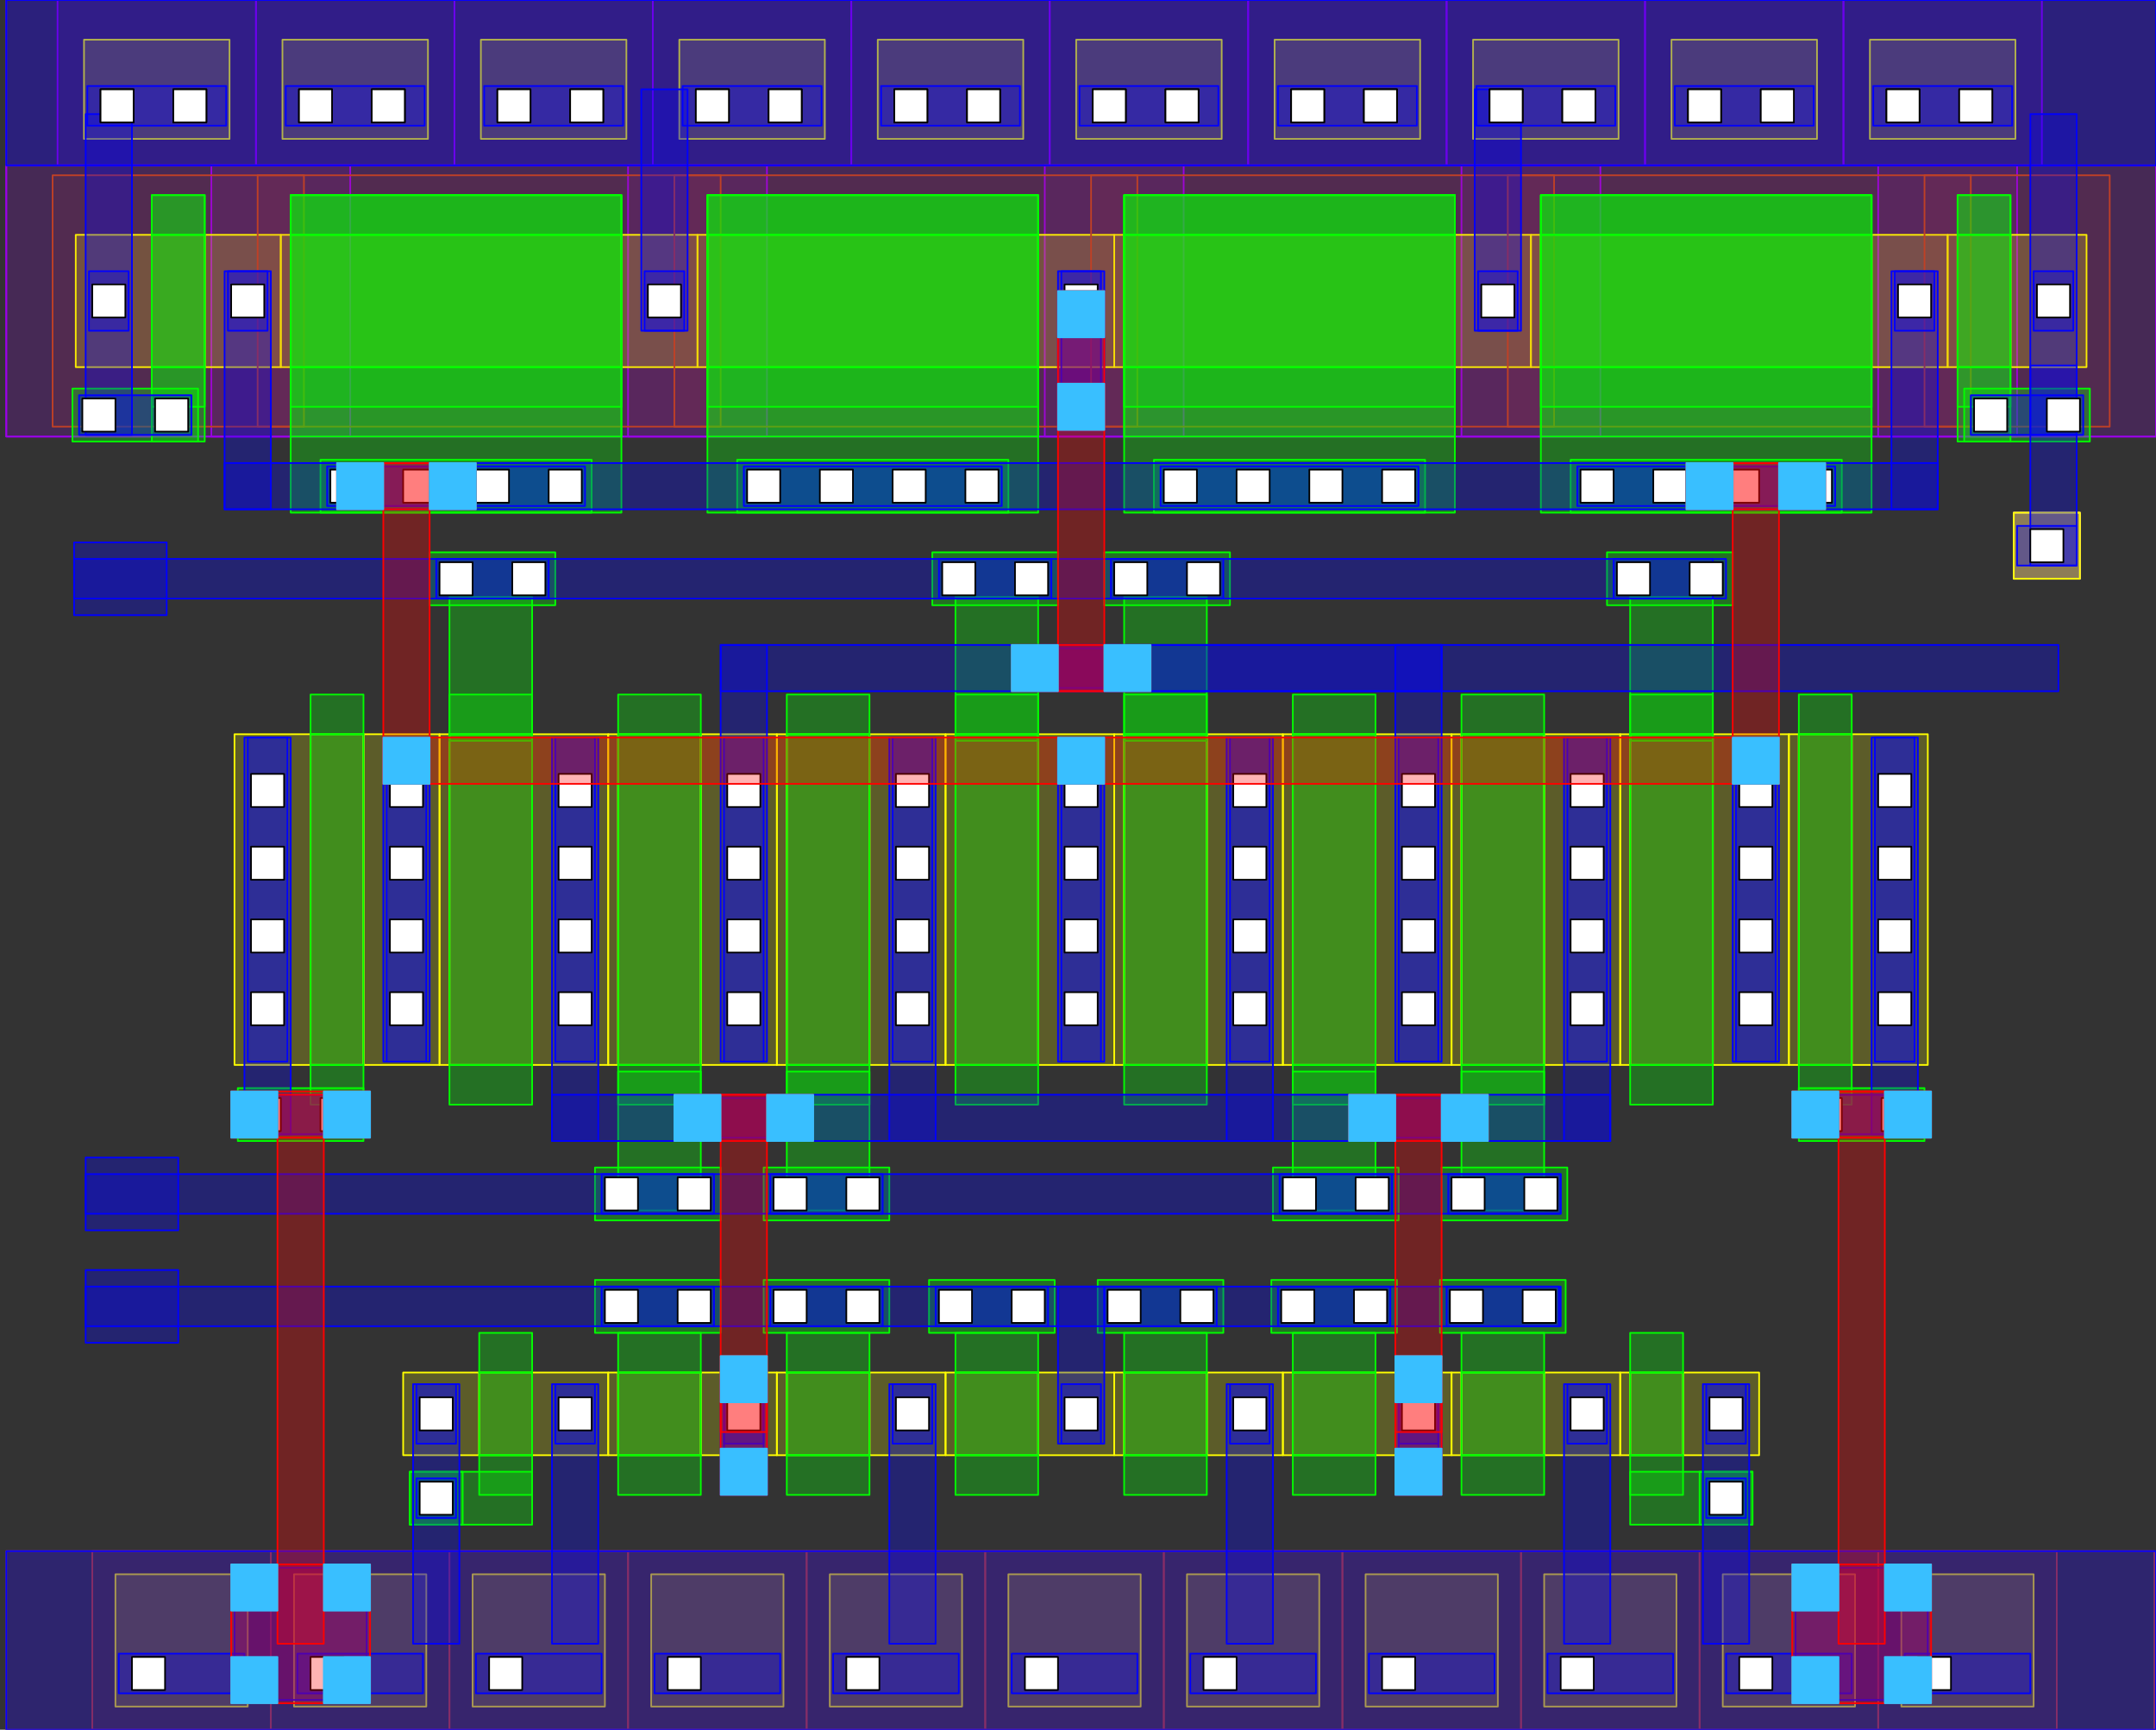<?xml version="1.0" encoding="UTF-8" standalone="no"?>
<!DOCTYPE svg PUBLIC "-//W3C//DTD SVG 1.1//EN" "http://www.w3.org/Graphics/SVG/1.1/DTD/svg11.dtd">
<svg
	xmlns="http://www.w3.org/2000/svg"
	xmlns:xlink="http://www.w3.org/1999/xlink"
	version="1.0"
	width="2607.6px"
	height="2092px"
	viewBox="0 0 2607.6 2092"
	id="svg2">
<rect x="0" y="0" width="2607.6" height="2092" fill="#333333" stroke="none"/>
<title>MakeSVGtempLib - jaime_h18-buffer_stage - layout</title><desc></desc>
<style>
.NWdrawing 		{fill:#9900e6; fill-opacity:0.1; stroke:#9900e6; stroke-width:2; stroke-linecap:round; stroke-linejoin:round; stroke-miterlimit:4; stroke-dasharray:none; stroke-dashoffset:0; stroke-opacity:1}
.RXdrawing 		{fill:#ffff00; fill-opacity:0.2; stroke:#ffff00; stroke-width:2; stroke-linecap:round; stroke-linejoin:round; stroke-miterlimit:4; stroke-dasharray:none; stroke-dashoffset:0; stroke-opacity:1}
.BPdrawing 		{fill:#bf4026; fill-opacity:0.1; stroke:#bf4026; stroke-width:2; stroke-linecap:round; stroke-linejoin:round; stroke-miterlimit:4; stroke-dasharray:none; stroke-dashoffset:0; stroke-opacity:1}
.PCdrawing 		{fill:#01fe00; fill-opacity:0.3; stroke:#01fe00; stroke-width:2; stroke-linecap:round; stroke-linejoin:round; stroke-miterlimit:4; stroke-dasharray:none; stroke-dashoffset:0; stroke-opacity:1}
.CAdrawing 		{fill:#ffffff; fill-opacity:1.0; stroke:#000000; stroke-width:2; stroke-linecap:round; stroke-linejoin:round; stroke-miterlimit:4; stroke-dasharray:none; stroke-dashoffset:0; stroke-opacity:1}
.M1drawing 		{fill:#0000ff; fill-opacity:0.3; stroke:#0000ff; stroke-width:2; stroke-linecap:round; stroke-linejoin:round; stroke-miterlimit:4; stroke-dasharray:none; stroke-dashoffset:0; stroke-opacity:1}
.V1drawing 		{fill:#39bfff; fill-opacity:1.0; stroke:#38bfff; stroke-width:2; stroke-linecap:round; stroke-linejoin:round; stroke-miterlimit:4; stroke-dasharray:none; stroke-dashoffset:0; stroke-opacity:1}
.M2drawing 		{fill:#ff0000; fill-opacity:0.3; stroke:#ff0000; stroke-width:2; stroke-linecap:round; stroke-linejoin:round; stroke-miterlimit:4; stroke-dasharray:none; stroke-dashoffset:0; stroke-opacity:1}
.V2drawing		{fill:#ff8000; fill-opacity:1.0; stroke:#ff8000; stroke-width:2; stroke-linecap:round; stroke-linejoin:round; stroke-miterlimit:4; stroke-dasharray:none; stroke-dashoffset:0; stroke-opacity:1}
.M3drawing		{fill:#01cc66; fill-opacity:0.3; stroke:#01cc66; stroke-width:2; stroke-linecap:round; stroke-linejoin:round; stroke-miterlimit:4; stroke-dasharray:none; stroke-dashoffset:0; stroke-opacity:1}
.DIODEdrawing 	{fill:#ffbff2; fill-opacity:0.3; stroke:#ffbff2; stroke-width:2; stroke-linecap:round; stroke-linejoin:round; stroke-miterlimit:4; stroke-dasharray:none; stroke-dashoffset:0; stroke-opacity:1}
</style>
<defs>
</defs>
<polygon class="DIODEdrawing" points="2435.6,700 2515.6,700 2515.6,620 2435.6,620 2435.6,700"/>
<polygon class="NWdrawing" points="7.6,528 2607.6,528 2607.6,0 7.6,0 7.6,528"/>
<polygon class="NWdrawing" points="2271.6,528 2607.6,528 2607.6,200 2271.6,200 2271.6,528"/>
<polygon class="NWdrawing" points="7.6,528 423.6,528 423.6,200 7.6,200 7.6,528"/>
<polygon class="NWdrawing" points="1263.6,528 1935.6,528 1935.6,200 1263.6,200 1263.6,528"/>
<polygon class="NWdrawing" points="255.6,528 927.6,528 927.6,200 255.6,200 255.6,528"/>
<polygon class="NWdrawing" points="759.6,528 1431.6,528 1431.6,200 759.6,200 759.6,528"/>
<polygon class="NWdrawing" points="1767.6,528 2439.6,528 2439.6,200 1767.6,200 1767.6,528"/>
<polygon class="NWdrawing" points="2229.6,200 2469.6,200 2469.6,0 2229.6,0 2229.6,200"/>
<polygon class="NWdrawing" points="1989.6,200 2229.6,200 2229.6,0 1989.6,0 1989.6,200"/>
<polygon class="NWdrawing" points="1749.6,200 1989.6,200 1989.6,0 1749.6,0 1749.6,200"/>
<polygon class="NWdrawing" points="1509.6,200 1749.6,200 1749.6,0 1509.6,0 1509.6,200"/>
<polygon class="NWdrawing" points="1269.6,200 1509.6,200 1509.6,0 1269.6,0 1269.6,200"/>
<polygon class="NWdrawing" points="1029.6,200 1269.6,200 1269.6,0 1029.6,0 1029.6,200"/>
<polygon class="NWdrawing" points="789.6,200 1029.6,200 1029.6,0 789.6,0 789.6,200"/>
<polygon class="NWdrawing" points="549.6,200 789.6,200 789.6,0 549.6,0 549.6,200"/>
<polygon class="NWdrawing" points="309.6,200 549.6,200 549.6,0 309.6,0 309.6,200"/>
<polygon class="NWdrawing" points="69.6,200 309.6,200 309.6,0 69.6,0 69.6,200"/>
<polygon class="RXdrawing" points="2367.6,444 2431.6,444 2431.6,284 2367.6,284 2367.6,444"/>
<polygon class="RXdrawing" points="2431.6,444 2523.6,444 2523.6,284 2431.6,284 2431.6,444"/>
<polygon class="RXdrawing" points="2355.6,444 2367.6,444 2367.6,284 2355.6,284 2355.6,444"/>
<polygon class="RXdrawing" points="579.6,1760 643.6,1760 643.6,1660 579.6,1660 579.6,1760"/>
<polygon class="RXdrawing" points="643.6,1760 735.6,1760 735.6,1660 643.6,1660 643.6,1760"/>
<polygon class="RXdrawing" points="487.6,1760 579.6,1760 579.6,1660 487.6,1660 487.6,1760"/>
<polygon class="RXdrawing" points="183.6,444 247.6,444 247.6,284 183.6,284 183.6,444"/>
<polygon class="RXdrawing" points="91.6,444 183.6,444 183.6,284 91.6,284 91.6,444"/>
<polygon class="RXdrawing" points="247.6,444 339.6,444 339.6,284 247.6,284 247.6,444"/>
<polygon class="RXdrawing" points="1971.6,1760 2035.6,1760 2035.6,1660 1971.6,1660 1971.6,1760"/>
<polygon class="RXdrawing" points="2035.6,1760 2127.6,1760 2127.6,1660 2035.6,1660 2035.6,1760"/>
<polygon class="RXdrawing" points="1959.6,1760 1971.6,1760 1971.6,1660 1959.6,1660 1959.6,1760"/>
<polygon class="RXdrawing" points="1359.6,444 1759.6,444 1759.6,284 1359.6,284 1359.6,444"/>
<polygon class="RXdrawing" points="1759.6,444 1851.6,444 1851.6,284 1759.6,284 1759.6,444"/>
<polygon class="RXdrawing" points="1347.6,444 1359.6,444 1359.6,284 1347.6,284 1347.6,444"/>
<polygon class="RXdrawing" points="351.6,444 751.6,444 751.6,284 351.6,284 351.6,444"/>
<polygon class="RXdrawing" points="751.6,444 843.6,444 843.6,284 751.6,284 751.6,444"/>
<polygon class="RXdrawing" points="339.6,444 351.6,444 351.6,284 339.6,284 339.6,444"/>
<polygon class="RXdrawing" points="747.6,1760 847.6,1760 847.6,1660 747.6,1660 747.6,1760"/>
<polygon class="RXdrawing" points="735.6,1760 747.6,1760 747.6,1660 735.6,1660 735.6,1760"/>
<polygon class="RXdrawing" points="847.6,1760 939.6,1760 939.6,1660 847.6,1660 847.6,1760"/>
<polygon class="RXdrawing" points="1563.6,1760 1663.6,1760 1663.6,1660 1563.6,1660 1563.6,1760"/>
<polygon class="RXdrawing" points="1551.6,1760 1563.6,1760 1563.6,1660 1551.6,1660 1551.6,1760"/>
<polygon class="RXdrawing" points="1663.6,1760 1755.6,1760 1755.6,1660 1663.6,1660 1663.6,1760"/>
<polygon class="RXdrawing" points="1155.6,1760 1255.6,1760 1255.6,1660 1155.6,1660 1155.6,1760"/>
<polygon class="RXdrawing" points="1143.6,1760 1155.6,1760 1155.6,1660 1143.6,1660 1143.6,1760"/>
<polygon class="RXdrawing" points="1255.6,1760 1347.6,1760 1347.6,1660 1255.6,1660 1255.6,1760"/>
<polygon class="RXdrawing" points="2175.6,1288 2239.6,1288 2239.6,888 2175.6,888 2175.6,1288"/>
<polygon class="RXdrawing" points="2239.6,1288 2331.6,1288 2331.6,888 2239.6,888 2239.6,1288"/>
<polygon class="RXdrawing" points="2163.6,1288 2175.6,1288 2175.6,888 2163.6,888 2163.6,1288"/>
<polygon class="RXdrawing" points="2435.6,700 2515.6,700 2515.6,620 2435.6,620 2435.6,700"/>
<polygon class="RXdrawing" points="375.6,1288 439.6,1288 439.6,888 375.6,888 375.6,1288"/>
<polygon class="RXdrawing" points="283.6,1288 375.6,1288 375.6,888 283.6,888 283.6,1288"/>
<polygon class="RXdrawing" points="439.6,1288 531.6,1288 531.6,888 439.6,888 439.6,1288"/>
<polygon class="RXdrawing" points="951.6,1760 1051.6,1760 1051.6,1660 951.6,1660 951.6,1760"/>
<polygon class="RXdrawing" points="1051.6,1760 1143.6,1760 1143.6,1660 1051.6,1660 1051.6,1760"/>
<polygon class="RXdrawing" points="939.6,1760 951.6,1760 951.6,1660 939.6,1660 939.6,1760"/>
<polygon class="RXdrawing" points="1767.6,1760 1867.6,1760 1867.6,1660 1767.6,1660 1767.6,1760"/>
<polygon class="RXdrawing" points="1867.6,1760 1959.6,1760 1959.6,1660 1867.6,1660 1867.6,1760"/>
<polygon class="RXdrawing" points="1755.6,1760 1767.6,1760 1767.6,1660 1755.6,1660 1755.6,1760"/>
<polygon class="RXdrawing" points="1359.6,1760 1459.6,1760 1459.6,1660 1359.6,1660 1359.6,1760"/>
<polygon class="RXdrawing" points="1459.6,1760 1551.6,1760 1551.6,1660 1459.6,1660 1459.6,1760"/>
<polygon class="RXdrawing" points="1347.6,1760 1359.6,1760 1359.6,1660 1347.6,1660 1347.6,1760"/>
<polygon class="RXdrawing" points="855.6,444 1255.6,444 1255.6,284 855.6,284 855.6,444"/>
<polygon class="RXdrawing" points="843.6,444 855.6,444 855.6,284 843.6,284 843.6,444"/>
<polygon class="RXdrawing" points="1255.6,444 1347.6,444 1347.6,284 1255.6,284 1255.6,444"/>
<polygon class="RXdrawing" points="1863.6,444 2263.6,444 2263.6,284 1863.6,284 1863.6,444"/>
<polygon class="RXdrawing" points="1851.6,444 1863.6,444 1863.6,284 1851.6,284 1851.6,444"/>
<polygon class="RXdrawing" points="2263.6,444 2355.6,444 2355.6,284 2263.6,284 2263.6,444"/>
<polygon class="RXdrawing" points="543.6,1288 643.6,1288 643.6,888 543.6,888 543.6,1288"/>
<polygon class="RXdrawing" points="643.6,1288 735.6,1288 735.6,888 643.6,888 643.6,1288"/>
<polygon class="RXdrawing" points="531.6,1288 543.6,1288 543.6,888 531.6,888 531.6,1288"/>
<polygon class="RXdrawing" points="1767.6,1288 1867.6,1288 1867.6,888 1767.6,888 1767.6,1288"/>
<polygon class="RXdrawing" points="1867.6,1288 1959.6,1288 1959.6,888 1867.6,888 1867.6,1288"/>
<polygon class="RXdrawing" points="1755.6,1288 1767.6,1288 1767.6,888 1755.6,888 1755.6,1288"/>
<polygon class="RXdrawing" points="1359.6,1288 1459.6,1288 1459.6,888 1359.6,888 1359.6,1288"/>
<polygon class="RXdrawing" points="1459.6,1288 1551.6,1288 1551.6,888 1459.6,888 1459.6,1288"/>
<polygon class="RXdrawing" points="1347.6,1288 1359.6,1288 1359.6,888 1347.6,888 1347.6,1288"/>
<polygon class="RXdrawing" points="951.6,1288 1051.6,1288 1051.6,888 951.6,888 951.6,1288"/>
<polygon class="RXdrawing" points="1051.6,1288 1143.6,1288 1143.6,888 1051.6,888 1051.6,1288"/>
<polygon class="RXdrawing" points="939.6,1288 951.6,1288 951.6,888 939.6,888 939.6,1288"/>
<polygon class="RXdrawing" points="1971.6,1288 2071.6,1288 2071.6,888 1971.6,888 1971.6,1288"/>
<polygon class="RXdrawing" points="1959.6,1288 1971.6,1288 1971.6,888 1959.6,888 1959.6,1288"/>
<polygon class="RXdrawing" points="2071.6,1288 2163.6,1288 2163.6,888 2071.6,888 2071.6,1288"/>
<polygon class="RXdrawing" points="747.6,1288 847.6,1288 847.6,888 747.6,888 747.6,1288"/>
<polygon class="RXdrawing" points="735.6,1288 747.6,1288 747.6,888 735.6,888 735.6,1288"/>
<polygon class="RXdrawing" points="847.6,1288 939.6,1288 939.6,888 847.6,888 847.6,1288"/>
<polygon class="RXdrawing" points="1155.6,1288 1255.6,1288 1255.6,888 1155.6,888 1155.6,1288"/>
<polygon class="RXdrawing" points="1143.6,1288 1155.6,1288 1155.6,888 1143.6,888 1143.6,1288"/>
<polygon class="RXdrawing" points="1255.6,1288 1347.6,1288 1347.6,888 1255.6,888 1255.6,1288"/>
<polygon class="RXdrawing" points="1563.6,1288 1663.6,1288 1663.6,888 1563.6,888 1563.6,1288"/>
<polygon class="RXdrawing" points="1551.6,1288 1563.6,1288 1563.6,888 1551.6,888 1551.6,1288"/>
<polygon class="RXdrawing" points="1663.6,1288 1755.6,1288 1755.6,888 1663.6,888 1663.6,1288"/>
<polygon class="RXdrawing" points="2299.6,2064 2459.6,2064 2459.6,1904 2299.6,1904 2299.6,2064"/>
<polygon class="RXdrawing" points="2083.6,2064 2243.6,2064 2243.6,1904 2083.6,1904 2083.6,2064"/>
<polygon class="RXdrawing" points="1867.6,2064 2027.6,2064 2027.6,1904 1867.6,1904 1867.6,2064"/>
<polygon class="RXdrawing" points="1651.6,2064 1811.6,2064 1811.6,1904 1651.6,1904 1651.6,2064"/>
<polygon class="RXdrawing" points="1435.6,2064 1595.6,2064 1595.6,1904 1435.6,1904 1435.6,2064"/>
<polygon class="RXdrawing" points="1219.6,2064 1379.6,2064 1379.6,1904 1219.6,1904 1219.6,2064"/>
<polygon class="RXdrawing" points="1003.6,2064 1163.6,2064 1163.6,1904 1003.6,1904 1003.6,2064"/>
<polygon class="RXdrawing" points="787.6,2064 947.6,2064 947.6,1904 787.6,1904 787.6,2064"/>
<polygon class="RXdrawing" points="571.6,2064 731.6,2064 731.6,1904 571.6,1904 571.6,2064"/>
<polygon class="RXdrawing" points="355.6,2064 515.6,2064 515.6,1904 355.6,1904 355.6,2064"/>
<polygon class="RXdrawing" points="139.6,2064 299.6,2064 299.6,1904 139.6,1904 139.6,2064"/>
<polygon class="RXdrawing" points="2261.6,168 2437.6,168 2437.6,48 2261.6,48 2261.6,168"/>
<polygon class="RXdrawing" points="2021.6,168 2197.6,168 2197.6,48 2021.6,48 2021.6,168"/>
<polygon class="RXdrawing" points="1781.6,168 1957.6,168 1957.6,48 1781.6,48 1781.6,168"/>
<polygon class="RXdrawing" points="1541.6,168 1717.6,168 1717.6,48 1541.6,48 1541.6,168"/>
<polygon class="RXdrawing" points="1301.6,168 1477.6,168 1477.6,48 1301.6,48 1301.6,168"/>
<polygon class="RXdrawing" points="1061.6,168 1237.6,168 1237.6,48 1061.6,48 1061.6,168"/>
<polygon class="RXdrawing" points="821.6,168 997.6,168 997.6,48 821.6,48 821.6,168"/>
<polygon class="RXdrawing" points="581.6,168 757.6,168 757.6,48 581.6,48 581.6,168"/>
<polygon class="RXdrawing" points="341.6,168 517.6,168 517.6,48 341.6,48 341.6,168"/>
<polygon class="RXdrawing" points="101.6,168 277.6,168 277.6,48 101.6,48 101.6,168"/>
<polygon class="BPdrawing" points="7.6,2092 2605.6,2092 2605.6,1876 7.6,1876 7.6,2092"/>
<polygon class="BPdrawing" points="2327.6,516 2551.6,516 2551.6,212 2327.6,212 2327.6,516"/>
<polygon class="BPdrawing" points="63.6,516 367.6,516 367.6,212 63.6,212 63.6,516"/>
<polygon class="BPdrawing" points="1319.6,516 1879.6,516 1879.6,212 1319.6,212 1319.6,516"/>
<polygon class="BPdrawing" points="311.6,516 871.6,516 871.6,212 311.6,212 311.6,516"/>
<polygon class="BPdrawing" points="815.6,516 1375.6,516 1375.6,212 815.6,212 815.6,516"/>
<polygon class="BPdrawing" points="1823.6,516 2383.6,516 2383.6,212 1823.6,212 1823.6,516"/>
<polygon class="BPdrawing" points="2271.6,2092 2487.6,2092 2487.6,1876 2271.6,1876 2271.6,2092"/>
<polygon class="BPdrawing" points="2055.6,2092 2271.6,2092 2271.6,1876 2055.6,1876 2055.6,2092"/>
<polygon class="BPdrawing" points="1839.6,2092 2055.6,2092 2055.6,1876 1839.6,1876 1839.6,2092"/>
<polygon class="BPdrawing" points="1623.6,2092 1839.6,2092 1839.6,1876 1623.6,1876 1623.6,2092"/>
<polygon class="BPdrawing" points="1407.6,2092 1623.6,2092 1623.6,1876 1407.6,1876 1407.6,2092"/>
<polygon class="BPdrawing" points="1191.6,2092 1407.6,2092 1407.6,1876 1191.6,1876 1191.6,2092"/>
<polygon class="BPdrawing" points="975.6,2092 1191.6,2092 1191.6,1876 975.6,1876 975.6,2092"/>
<polygon class="BPdrawing" points="759.6,2092 975.6,2092 975.6,1876 759.6,1876 759.6,2092"/>
<polygon class="BPdrawing" points="543.6,2092 759.6,2092 759.6,1876 543.6,1876 543.6,2092"/>
<polygon class="BPdrawing" points="327.6,2092 543.6,2092 543.6,1876 327.6,1876 327.6,2092"/>
<polygon class="BPdrawing" points="111.6,2092 327.6,2092 327.6,1876 111.6,1876 111.6,2092"/>
<polygon class="PCdrawing" points="351.6,620 751.6,620 751.6,236 351.6,236 351.6,620"/>
<polygon class="PCdrawing" points="543.6,896 643.6,896 643.6,722 543.6,722 543.6,896"/>
<polygon class="PCdrawing" points="1155.6,896 1255.6,896 1255.6,722 1155.6,722 1155.6,896"/>
<polygon class="PCdrawing" points="1359.6,896 1459.6,896 1459.6,722 1359.6,722 1359.6,896"/>
<polygon class="PCdrawing" points="1971.6,896 2071.6,896 2071.6,722 1971.6,722 1971.6,896"/>
<polygon class="PCdrawing" points="747.6,1464 847.6,1464 847.6,1296 747.6,1296 747.6,1464"/>
<polygon class="PCdrawing" points="951.6,1464 1051.6,1464 1051.6,1296 951.6,1296 951.6,1464"/>
<polygon class="PCdrawing" points="1563.6,1464 1663.6,1464 1663.6,1296 1563.6,1296 1563.6,1464"/>
<polygon class="PCdrawing" points="1767.6,1464 1867.6,1464 1867.6,1296 1767.6,1296 1767.6,1464"/>
<polygon class="PCdrawing" points="1359.6,620 1759.6,620 1759.6,236 1359.6,236 1359.6,620"/>
<polygon class="PCdrawing" points="1863.6,620 2263.6,620 2263.6,236 1863.6,236 1863.6,620"/>
<polygon class="PCdrawing" points="183.6,534 247.6,534 247.6,236 183.6,236 183.6,534"/>
<polygon class="PCdrawing" points="2367.6,492 2431.6,492 2431.6,444 2367.6,444 2367.6,492"/>
<polygon class="PCdrawing" points="351.6,528 751.6,528 751.6,236 351.6,236 351.6,528"/>
<polygon class="PCdrawing" points="2367.6,444 2431.6,444 2431.6,284 2367.6,284 2367.6,444"/>
<polygon class="PCdrawing" points="855.6,620 1255.6,620 1255.6,236 855.6,236 855.6,620"/>
<polygon class="PCdrawing" points="855.6,528 1255.6,528 1255.6,236 855.6,236 855.6,528"/>
<polygon class="PCdrawing" points="1359.6,528 1759.6,528 1759.6,236 1359.6,236 1359.6,528"/>
<polygon class="PCdrawing" points="1863.6,528 2263.6,528 2263.6,236 1863.6,236 1863.6,528"/>
<polygon class="PCdrawing" points="2367.6,534 2431.6,534 2431.6,236 2367.6,236 2367.6,534"/>
<polygon class="PCdrawing" points="495.6,1844 643.6,1844 643.6,1780 495.6,1780 495.6,1844"/>
<polygon class="PCdrawing" points="1971.6,1844 2119.6,1844 2119.6,1780 1971.6,1780 1971.6,1844"/>
<polygon class="PCdrawing" points="2367.6,284 2431.6,284 2431.6,236 2367.6,236 2367.6,284"/>
<polygon class="PCdrawing" points="579.6,1760 643.6,1760 643.6,1660 579.6,1660 579.6,1760"/>
<polygon class="PCdrawing" points="579.6,1660 643.6,1660 643.6,1612 579.6,1612 579.6,1660"/>
<polygon class="PCdrawing" points="579.6,1808 643.6,1808 643.6,1760 579.6,1760 579.6,1808"/>
<polygon class="PCdrawing" points="183.6,444 247.6,444 247.6,284 183.6,284 183.6,444"/>
<polygon class="PCdrawing" points="183.6,284 247.6,284 247.6,236 183.6,236 183.6,284"/>
<polygon class="PCdrawing" points="183.6,492 247.6,492 247.6,444 183.6,444 183.6,492"/>
<polygon class="PCdrawing" points="1971.6,1760 2035.6,1760 2035.6,1660 1971.6,1660 1971.6,1760"/>
<polygon class="PCdrawing" points="1971.6,1660 2035.6,1660 2035.6,1612 1971.6,1612 1971.6,1660"/>
<polygon class="PCdrawing" points="1971.6,1808 2035.6,1808 2035.6,1760 1971.6,1760 1971.6,1808"/>
<polygon class="PCdrawing" points="1359.6,444 1759.6,444 1759.6,284 1359.6,284 1359.6,444"/>
<polygon class="PCdrawing" points="1359.6,284 1759.6,284 1759.6,236 1359.6,236 1359.6,284"/>
<polygon class="PCdrawing" points="1359.6,492 1759.6,492 1759.6,444 1359.6,444 1359.6,492"/>
<polygon class="PCdrawing" points="351.6,444 751.6,444 751.6,284 351.6,284 351.6,444"/>
<polygon class="PCdrawing" points="351.6,284 751.6,284 751.6,236 351.6,236 351.6,284"/>
<polygon class="PCdrawing" points="351.6,492 751.6,492 751.6,444 351.6,444 351.6,492"/>
<polygon class="PCdrawing" points="747.6,1760 847.6,1760 847.6,1660 747.6,1660 747.6,1760"/>
<polygon class="PCdrawing" points="747.6,1660 847.6,1660 847.6,1612 747.6,1612 747.6,1660"/>
<polygon class="PCdrawing" points="747.6,1808 847.6,1808 847.6,1760 747.6,1760 747.6,1808"/>
<polygon class="PCdrawing" points="1563.6,1760 1663.6,1760 1663.6,1660 1563.6,1660 1563.6,1760"/>
<polygon class="PCdrawing" points="1563.6,1660 1663.6,1660 1663.6,1612 1563.6,1612 1563.6,1660"/>
<polygon class="PCdrawing" points="1563.6,1808 1663.6,1808 1663.6,1760 1563.6,1760 1563.6,1808"/>
<polygon class="PCdrawing" points="1155.6,1760 1255.6,1760 1255.6,1660 1155.6,1660 1155.6,1760"/>
<polygon class="PCdrawing" points="1155.6,1660 1255.6,1660 1255.6,1612 1155.6,1612 1155.6,1660"/>
<polygon class="PCdrawing" points="1155.6,1808 1255.6,1808 1255.6,1760 1155.6,1760 1155.6,1808"/>
<polygon class="PCdrawing" points="2175.6,1288 2239.6,1288 2239.6,888 2175.6,888 2175.6,1288"/>
<polygon class="PCdrawing" points="2175.6,888 2239.6,888 2239.6,840 2175.6,840 2175.6,888"/>
<polygon class="PCdrawing" points="2175.6,1336 2239.6,1336 2239.6,1288 2175.6,1288 2175.6,1336"/>
<polygon class="PCdrawing" points="375.6,1288 439.6,1288 439.6,888 375.6,888 375.6,1288"/>
<polygon class="PCdrawing" points="375.6,888 439.6,888 439.6,840 375.6,840 375.6,888"/>
<polygon class="PCdrawing" points="375.6,1336 439.6,1336 439.6,1288 375.6,1288 375.6,1336"/>
<polygon class="PCdrawing" points="951.6,1760 1051.6,1760 1051.6,1660 951.6,1660 951.6,1760"/>
<polygon class="PCdrawing" points="951.6,1660 1051.6,1660 1051.6,1612 951.6,1612 951.6,1660"/>
<polygon class="PCdrawing" points="951.6,1808 1051.6,1808 1051.6,1760 951.6,1760 951.6,1808"/>
<polygon class="PCdrawing" points="1767.6,1760 1867.6,1760 1867.6,1660 1767.6,1660 1767.6,1760"/>
<polygon class="PCdrawing" points="1767.6,1660 1867.6,1660 1867.6,1612 1767.6,1612 1767.6,1660"/>
<polygon class="PCdrawing" points="1767.6,1808 1867.6,1808 1867.6,1760 1767.6,1760 1767.6,1808"/>
<polygon class="PCdrawing" points="1359.6,1760 1459.6,1760 1459.6,1660 1359.6,1660 1359.6,1760"/>
<polygon class="PCdrawing" points="1359.6,1660 1459.6,1660 1459.6,1612 1359.6,1612 1359.6,1660"/>
<polygon class="PCdrawing" points="1359.6,1808 1459.6,1808 1459.6,1760 1359.6,1760 1359.6,1808"/>
<polygon class="PCdrawing" points="855.6,444 1255.6,444 1255.6,284 855.6,284 855.6,444"/>
<polygon class="PCdrawing" points="855.6,284 1255.6,284 1255.6,236 855.6,236 855.6,284"/>
<polygon class="PCdrawing" points="855.6,492 1255.6,492 1255.6,444 855.6,444 855.6,492"/>
<polygon class="PCdrawing" points="1863.6,444 2263.6,444 2263.6,284 1863.6,284 1863.6,444"/>
<polygon class="PCdrawing" points="1863.6,284 2263.6,284 2263.6,236 1863.6,236 1863.6,284"/>
<polygon class="PCdrawing" points="1863.6,492 2263.6,492 2263.6,444 1863.6,444 1863.6,492"/>
<polygon class="PCdrawing" points="543.6,1288 643.6,1288 643.6,888 543.6,888 543.6,1288"/>
<polygon class="PCdrawing" points="543.6,888 643.6,888 643.6,840 543.6,840 543.6,888"/>
<polygon class="PCdrawing" points="543.6,1336 643.6,1336 643.6,1288 543.6,1288 543.6,1336"/>
<polygon class="PCdrawing" points="1767.6,1288 1867.6,1288 1867.6,888 1767.6,888 1767.6,1288"/>
<polygon class="PCdrawing" points="1767.6,888 1867.6,888 1867.6,840 1767.6,840 1767.6,888"/>
<polygon class="PCdrawing" points="1767.6,1336 1867.6,1336 1867.6,1288 1767.6,1288 1767.6,1336"/>
<polygon class="PCdrawing" points="1359.6,1288 1459.6,1288 1459.6,888 1359.6,888 1359.6,1288"/>
<polygon class="PCdrawing" points="1359.6,888 1459.6,888 1459.6,840 1359.6,840 1359.6,888"/>
<polygon class="PCdrawing" points="1359.6,1336 1459.6,1336 1459.6,1288 1359.6,1288 1359.6,1336"/>
<polygon class="PCdrawing" points="951.6,1288 1051.6,1288 1051.6,888 951.6,888 951.6,1288"/>
<polygon class="PCdrawing" points="951.6,888 1051.6,888 1051.6,840 951.6,840 951.6,888"/>
<polygon class="PCdrawing" points="951.6,1336 1051.6,1336 1051.6,1288 951.6,1288 951.6,1336"/>
<polygon class="PCdrawing" points="1971.6,1288 2071.6,1288 2071.6,888 1971.6,888 1971.6,1288"/>
<polygon class="PCdrawing" points="1971.6,888 2071.6,888 2071.6,840 1971.6,840 1971.6,888"/>
<polygon class="PCdrawing" points="1971.6,1336 2071.6,1336 2071.6,1288 1971.6,1288 1971.6,1336"/>
<polygon class="PCdrawing" points="747.6,1288 847.6,1288 847.6,888 747.6,888 747.6,1288"/>
<polygon class="PCdrawing" points="747.6,888 847.6,888 847.6,840 747.6,840 747.6,888"/>
<polygon class="PCdrawing" points="747.6,1336 847.6,1336 847.6,1288 747.6,1288 747.6,1336"/>
<polygon class="PCdrawing" points="1155.6,1288 1255.6,1288 1255.6,888 1155.6,888 1155.6,1288"/>
<polygon class="PCdrawing" points="1155.6,888 1255.6,888 1255.6,840 1155.6,840 1155.6,888"/>
<polygon class="PCdrawing" points="1155.6,1336 1255.6,1336 1255.6,1288 1155.6,1288 1155.6,1336"/>
<polygon class="PCdrawing" points="1563.6,1288 1663.6,1288 1663.6,888 1563.6,888 1563.6,1288"/>
<polygon class="PCdrawing" points="1563.6,888 1663.6,888 1663.6,840 1563.6,840 1563.6,888"/>
<polygon class="PCdrawing" points="1563.6,1336 1663.6,1336 1663.6,1288 1563.6,1288 1563.6,1336"/>
<polygon class="PCdrawing" points="495.6,1844 559.6,1844 559.6,1780 495.6,1780 495.6,1844"/>
<polygon class="PCdrawing" points="2055.6,1844 2119.6,1844 2119.6,1780 2055.6,1780 2055.6,1844"/>
<polygon class="PCdrawing" points="1537.6,1612 1689.6,1612 1689.6,1548 1537.6,1548 1537.6,1612"/>
<polygon class="PCdrawing" points="1741.6,1612 1893.6,1612 1893.6,1548 1741.6,1548 1741.6,1612"/>
<polygon class="PCdrawing" points="1123.6,1612 1275.6,1612 1275.6,1548 1123.6,1548 1123.6,1612"/>
<polygon class="PCdrawing" points="1327.6,1612 1479.6,1612 1479.6,1548 1327.6,1548 1327.6,1612"/>
<polygon class="PCdrawing" points="923.6,1612 1075.6,1612 1075.6,1548 923.6,1548 923.6,1612"/>
<polygon class="PCdrawing" points="719.6,1612 871.6,1612 871.6,1548 719.6,1548 719.6,1612"/>
<polygon class="PCdrawing" points="1743.6,1476 1895.6,1476 1895.6,1412 1743.6,1412 1743.6,1476"/>
<polygon class="PCdrawing" points="1539.6,1476 1691.6,1476 1691.6,1412 1539.6,1412 1539.6,1476"/>
<polygon class="PCdrawing" points="519.6,732 671.6,732 671.6,668 519.6,668 519.6,732"/>
<polygon class="PCdrawing" points="287.6,1380 439.6,1380 439.6,1316 287.6,1316 287.6,1380"/>
<polygon class="PCdrawing" points="1127.6,732 1279.6,732 1279.6,668 1127.6,668 1127.6,732"/>
<polygon class="PCdrawing" points="1335.6,732 1487.6,732 1487.6,668 1335.6,668 1335.6,732"/>
<polygon class="PCdrawing" points="1943.6,732 2095.6,732 2095.6,668 1943.6,668 1943.6,732"/>
<polygon class="PCdrawing" points="719.6,1476 871.6,1476 871.6,1412 719.6,1412 719.6,1476"/>
<polygon class="PCdrawing" points="2175.6,1380 2327.6,1380 2327.6,1316 2175.6,1316 2175.6,1380"/>
<polygon class="PCdrawing" points="2375.6,534 2527.6,534 2527.6,470 2375.6,470 2375.6,534"/>
<polygon class="PCdrawing" points="923.6,1476 1075.6,1476 1075.6,1412 923.6,1412 923.6,1476"/>
<polygon class="PCdrawing" points="87.6,534 239.6,534 239.6,470 87.6,470 87.6,534"/>
<polygon class="PCdrawing" points="387.6,620 715.6,620 715.6,556 387.6,556 387.6,620"/>
<polygon class="PCdrawing" points="1395.6,620 1723.6,620 1723.6,556 1395.6,556 1395.6,620"/>
<polygon class="PCdrawing" points="891.6,620 1219.6,620 1219.6,556 891.6,556 891.6,620"/>
<polygon class="PCdrawing" points="1899.6,620 2227.6,620 2227.6,556 1899.6,556 1899.6,620"/>
<polygon class="M1drawing" points="103.6,1488 215.6,1488 215.6,1400 103.6,1400 103.6,1488"/>
<polygon class="M1drawing" points="871.6,1284 927.6,1284 927.6,780 871.6,780 871.6,1284"/>
<polygon class="M1drawing" points="1687.6,1284 1743.6,1284 1743.6,780 1687.6,780 1687.6,1284"/>
<polygon class="M1drawing" points="871.6,836 1743.6,836 1743.6,780 871.6,780 871.6,836"/>
<polygon class="M1drawing" points="463.6,1284 519.6,1284 519.6,892 463.6,892 463.6,1284"/>
<polygon class="M1drawing" points="2095.6,1284 2151.6,1284 2151.6,892 2095.6,892 2095.6,1284"/>
<polygon class="M1drawing" points="1279.6,1284 1335.6,1284 1335.6,892 1279.6,892 1279.6,1284"/>
<polygon class="M1drawing" points="667.6,1380 723.6,1380 723.6,892 667.6,892 667.6,1380"/>
<polygon class="M1drawing" points="1075.6,1380 1131.6,1380 1131.6,892 1075.6,892 1075.6,1380"/>
<polygon class="M1drawing" points="1891.6,1380 1947.6,1380 1947.6,892 1891.6,892 1891.6,1380"/>
<polygon class="M1drawing" points="1483.6,1380 1539.6,1380 1539.6,892 1483.6,892 1483.6,1380"/>
<polygon class="M1drawing" points="667.6,1380 1947.6,1380 1947.6,1324 667.6,1324 667.6,1380"/>
<polygon class="M1drawing" points="103.6,1468 1887.6,1468 1887.6,1420 103.6,1420 103.6,1468"/>
<polygon class="M1drawing" points="271.6,616 327.6,616 327.6,328 271.6,328 271.6,616"/>
<polygon class="M1drawing" points="2287.6,616 2343.6,616 2343.6,328 2287.6,328 2287.6,616"/>
<polygon class="M1drawing" points="89.6,724 2071.6,724 2071.6,676 89.6,676 89.6,724"/>
<polygon class="M1drawing" points="89.6,744 201.6,744 201.6,656 89.6,656 89.6,744"/>
<polygon class="M1drawing" points="775.6,400 831.6,400 831.6,108 775.6,108 775.6,400"/>
<polygon class="M1drawing" points="1783.6,400 1839.6,400 1839.6,108 1783.6,108 1783.6,400"/>
<polygon class="M1drawing" points="667.6,1988 723.6,1988 723.6,1674 667.6,1674 667.6,1988"/>
<polygon class="M1drawing" points="1075.6,1988 1131.6,1988 1131.6,1674 1075.6,1674 1075.6,1988"/>
<polygon class="M1drawing" points="1483.6,1988 1539.6,1988 1539.6,1674 1483.6,1674 1483.6,1988"/>
<polygon class="M1drawing" points="1891.6,1988 1947.6,1988 1947.6,1674 1891.6,1674 1891.6,1988"/>
<polygon class="M1drawing" points="1279.6,1746 1335.6,1746 1335.6,1556 1279.6,1556 1279.6,1746"/>
<polygon class="M1drawing" points="7.6,2092 2607.6,2092 2607.6,1876 7.6,1876 7.6,2092"/>
<polygon class="M1drawing" points="7.6,200 2607.6,200 2607.6,0 7.6,0 7.6,200"/>
<polygon class="M1drawing" points="2507.6,400 2507.6,328 2459.6,328 2459.6,400 "/>
<polygon class="M1drawing" points="2455.6,684 2511.6,684 2511.6,442 2455.6,442 2455.6,684"/>
<polygon class="M1drawing" points="103.6,1624 215.6,1624 215.6,1536 103.6,1536 103.6,1624"/>
<polygon class="M1drawing" points="1279.6,836 2489.6,836 2489.6,780 1279.6,780 1279.6,836"/>
<polygon class="M1drawing" points="871.6,1808 927.6,1808 927.6,1668 871.6,1668 871.6,1808"/>
<polygon class="M1drawing" points="1687.6,1808 1743.6,1808 1743.6,1674 1687.6,1674 1687.6,1808"/>
<polygon class="M1drawing" points="271.6,616 2343.6,616 2343.6,560 271.6,560 271.6,616"/>
<polygon class="M1drawing" points="295.6,1372 351.6,1372 351.6,892 295.6,892 295.6,1372"/>
<polygon class="M1drawing" points="1279.6,520 1335.6,520 1335.6,328 1279.6,328 1279.6,520"/>
<polygon class="M1drawing" points="2455.6,526 2511.6,526 2511.6,138 2455.6,138 2455.6,526"/>
<polygon class="M1drawing" points="103.6,526 159.6,526 159.6,138 103.6,138 103.6,526"/>
<polygon class="M1drawing" points="2059.6,1988 2115.6,1988 2115.6,1674 2059.6,1674 2059.6,1988"/>
<polygon class="M1drawing" points="499.6,1988 555.6,1988 555.6,1674 499.6,1674 499.6,1988"/>
<polygon class="M1drawing" points="2263.6,1372 2319.6,1372 2319.6,892 2263.6,892 2263.6,1372"/>
<polygon class="M1drawing" points="103.6,1604 1887.6,1604 1887.6,1556 103.6,1556 103.6,1604"/>
<polygon class="M1drawing" points="719.6,1746 719.6,1674 671.6,1674 671.6,1746 "/>
<polygon class="M1drawing" points="551.6,1746 551.6,1674 503.6,1674 503.6,1746 "/>
<polygon class="M1drawing" points="107.6,400 107.6,328 155.6,328 155.6,400 "/>
<polygon class="M1drawing" points="275.6,400 275.6,328 323.6,328 323.6,400 "/>
<polygon class="M1drawing" points="2111.6,1746 2111.6,1674 2063.6,1674 2063.6,1746 "/>
<polygon class="M1drawing" points="1835.6,400 1835.6,328 1787.6,328 1787.6,400 "/>
<polygon class="M1drawing" points="827.6,400 827.6,328 779.6,328 779.6,400 "/>
<polygon class="M1drawing" points="875.6,1746 875.6,1674 923.6,1674 923.6,1746 "/>
<polygon class="M1drawing" points="1691.6,1746 1691.6,1674 1739.6,1674 1739.6,1746 "/>
<polygon class="M1drawing" points="1283.6,1746 1283.6,1674 1331.6,1674 1331.6,1746 "/>
<polygon class="M1drawing" points="2315.6,1284 2315.6,892 2267.6,892 2267.6,1284 "/>
<polygon class="M1drawing" points="2439.6,684 2439.6,636 2511.6,636 2511.6,684 "/>
<polygon class="M1drawing" points="299.6,1284 299.6,892 347.6,892 347.6,1284 "/>
<polygon class="M1drawing" points="467.6,1284 467.6,892 515.6,892 515.6,1284 "/>
<polygon class="M1drawing" points="1127.6,1746 1127.6,1674 1079.6,1674 1079.6,1746 "/>
<polygon class="M1drawing" points="1943.6,1746 1943.6,1674 1895.6,1674 1895.6,1746 "/>
<polygon class="M1drawing" points="1535.6,1746 1535.6,1674 1487.6,1674 1487.6,1746 "/>
<polygon class="M1drawing" points="1283.6,400 1283.6,328 1331.6,328 1331.6,400 "/>
<polygon class="M1drawing" points="2291.6,400 2291.6,328 2339.6,328 2339.6,400 "/>
<polygon class="M1drawing" points="719.6,1284 719.6,892 671.6,892 671.6,1284 "/>
<polygon class="M1drawing" points="1943.6,1284 1943.6,892 1895.6,892 1895.6,1284 "/>
<polygon class="M1drawing" points="1535.6,1284 1535.6,892 1487.6,892 1487.6,1284 "/>
<polygon class="M1drawing" points="1127.6,1284 1127.6,892 1079.6,892 1079.6,1284 "/>
<polygon class="M1drawing" points="2099.6,1284 2099.6,892 2147.6,892 2147.6,1284 "/>
<polygon class="M1drawing" points="875.6,1284 875.6,892 923.6,892 923.6,1284 "/>
<polygon class="M1drawing" points="1283.6,1284 1283.6,892 1331.6,892 1331.6,1284 "/>
<polygon class="M1drawing" points="1691.6,1284 1691.6,892 1739.6,892 1739.6,1284 "/>
<polygon class="M1drawing" points="1283.6,944 1331.6,944 1331.6,896 1283.6,896 1283.6,944"/>
<polygon class="M1drawing" points="2099.6,944 2147.6,944 2147.6,896 2099.6,896 2099.6,944"/>
<polygon class="M1drawing" points="467.6,944 515.6,944 515.6,896 467.6,896 467.6,944"/>
<polygon class="M1drawing" points="503.6,1836 551.6,1836 551.6,1788 503.6,1788 503.6,1836"/>
<polygon class="M1drawing" points="2063.6,1836 2111.6,1836 2111.6,1788 2063.6,1788 2063.6,1836"/>
<polygon class="M1drawing" points="1545.6,1604 1681.6,1604 1681.6,1556 1545.6,1556 1545.6,1604"/>
<polygon class="M1drawing" points="1749.6,1604 1885.6,1604 1885.6,1556 1749.6,1556 1749.6,1604"/>
<polygon class="M1drawing" points="1131.6,1604 1267.6,1604 1267.6,1556 1131.6,1556 1131.6,1604"/>
<polygon class="M1drawing" points="1335.6,1604 1471.6,1604 1471.6,1556 1335.6,1556 1335.6,1604"/>
<polygon class="M1drawing" points="931.6,1604 1067.6,1604 1067.6,1556 931.6,1556 931.6,1604"/>
<polygon class="M1drawing" points="727.6,1604 863.6,1604 863.6,1556 727.6,1556 727.6,1604"/>
<polygon class="M1drawing" points="1751.6,1468 1887.6,1468 1887.6,1420 1751.6,1420 1751.6,1468"/>
<polygon class="M1drawing" points="1547.6,1468 1683.6,1468 1683.6,1420 1547.6,1420 1547.6,1468"/>
<polygon class="M1drawing" points="527.6,724 663.6,724 663.6,676 527.6,676 527.6,724"/>
<polygon class="M1drawing" points="295.6,1372 431.6,1372 431.6,1324 295.6,1324 295.6,1372"/>
<polygon class="M1drawing" points="1135.6,724 1271.6,724 1271.6,676 1135.6,676 1135.6,724"/>
<polygon class="M1drawing" points="1343.6,724 1479.6,724 1479.6,676 1343.6,676 1343.6,724"/>
<polygon class="M1drawing" points="1951.6,724 2087.6,724 2087.6,676 1951.6,676 1951.6,724"/>
<polygon class="M1drawing" points="727.6,1468 863.6,1468 863.6,1420 727.6,1420 727.6,1468"/>
<polygon class="M1drawing" points="2183.6,1372 2319.6,1372 2319.6,1324 2183.6,1324 2183.6,1372"/>
<polygon class="M1drawing" points="2383.6,526 2519.6,526 2519.6,478 2383.6,478 2383.6,526"/>
<polygon class="M1drawing" points="931.6,1468 1067.6,1468 1067.6,1420 931.6,1420 931.6,1468"/>
<polygon class="M1drawing" points="95.6,526 231.6,526 231.6,478 95.6,478 95.6,526"/>
<polygon class="M1drawing" points="2171.6,1372 2331.6,1372 2331.6,1324 2171.6,1324 2171.6,1372"/>
<polygon class="M1drawing" points="1635.6,1376 1795.6,1376 1795.6,1328 1635.6,1328 1635.6,1376"/>
<polygon class="M1drawing" points="819.6,1376 979.6,1376 979.6,1328 819.6,1328 819.6,1376"/>
<polygon class="M1drawing" points="411.6,612 571.6,612 571.6,564 411.6,564 411.6,612"/>
<polygon class="M1drawing" points="1227.6,832 1387.6,832 1387.6,784 1227.6,784 1227.6,832"/>
<polygon class="M1drawing" points="2043.6,612 2203.6,612 2203.6,564 2043.6,564 2043.6,612"/>
<polygon class="M1drawing" points="283.6,1372 443.6,1372 443.6,1324 283.6,1324 283.6,1372"/>
<polygon class="M1drawing" points="1691.6,1804 1739.6,1804 1739.6,1644 1691.6,1644 1691.6,1804"/>
<polygon class="M1drawing" points="875.6,1804 923.6,1804 923.6,1644 875.6,1644 875.6,1804"/>
<polygon class="M1drawing" points="1283.6,516 1331.6,516 1331.6,356 1283.6,356 1283.6,516"/>
<polygon class="M1drawing" points="395.6,612 707.6,612 707.6,564 395.6,564 395.6,612"/>
<polygon class="M1drawing" points="1403.6,612 1715.6,612 1715.6,564 1403.6,564 1403.6,612"/>
<polygon class="M1drawing" points="899.6,612 1211.6,612 1211.6,564 899.6,564 899.6,612"/>
<polygon class="M1drawing" points="1907.6,612 2219.6,612 2219.6,564 1907.6,564 1907.6,612"/>
<polygon class="M1drawing" points="283.6,2056 443.6,2056 443.6,1896 283.6,1896 283.6,2056"/>
<polygon class="M1drawing" points="2171.6,2056 2331.6,2056 2331.6,1896 2171.6,1896 2171.6,2056"/>
<polygon class="M1drawing" points="2303.6,2048 2303.6,2000 2455.6,2000 2455.6,2048 "/>
<polygon class="M1drawing" points="2087.6,2048 2087.6,2000 2239.6,2000 2239.6,2048 "/>
<polygon class="M1drawing" points="1871.6,2048 1871.6,2000 2023.6,2000 2023.6,2048 "/>
<polygon class="M1drawing" points="1655.6,2048 1655.6,2000 1807.6,2000 1807.6,2048 "/>
<polygon class="M1drawing" points="1439.6,2048 1439.6,2000 1591.6,2000 1591.6,2048 "/>
<polygon class="M1drawing" points="1223.6,2048 1223.6,2000 1375.6,2000 1375.6,2048 "/>
<polygon class="M1drawing" points="1007.6,2048 1007.6,2000 1159.6,2000 1159.6,2048 "/>
<polygon class="M1drawing" points="791.6,2048 791.6,2000 943.6,2000 943.6,2048 "/>
<polygon class="M1drawing" points="575.6,2048 575.6,2000 727.6,2000 727.6,2048 "/>
<polygon class="M1drawing" points="359.6,2048 359.6,2000 511.6,2000 511.6,2048 "/>
<polygon class="M1drawing" points="143.6,2048 143.6,2000 295.6,2000 295.6,2048 "/>
<polygon class="M1drawing" points="2265.6,152 2433.6,152 2433.6,104 2265.6,104 2265.6,152"/>
<polygon class="M1drawing" points="2025.6,152 2193.6,152 2193.6,104 2025.6,104 2025.6,152"/>
<polygon class="M1drawing" points="1785.6,152 1953.6,152 1953.6,104 1785.6,104 1785.6,152"/>
<polygon class="M1drawing" points="1545.6,152 1713.6,152 1713.6,104 1545.6,104 1545.6,152"/>
<polygon class="M1drawing" points="1305.6,152 1473.6,152 1473.6,104 1305.6,104 1305.6,152"/>
<polygon class="M1drawing" points="1065.6,152 1233.6,152 1233.6,104 1065.6,104 1065.6,152"/>
<polygon class="M1drawing" points="825.6,152 993.6,152 993.6,104 825.6,104 825.6,152"/>
<polygon class="M1drawing" points="585.6,152 753.6,152 753.6,104 585.6,104 585.6,152"/>
<polygon class="M1drawing" points="345.6,152 513.6,152 513.6,104 345.6,104 345.6,152"/>
<polygon class="M1drawing" points="105.6,152 273.6,152 273.6,104 105.6,104 105.6,152"/>
<polygon class="CAdrawing" points="2463.6,384 2503.6,384 2503.6,344 2463.6,344 2463.6,384"/>
<polygon class="CAdrawing" points="675.6,1730 715.6,1730 715.6,1690 675.6,1690 675.6,1730"/>
<polygon class="CAdrawing" points="507.6,1730 547.6,1730 547.6,1690 507.6,1690 507.6,1730"/>
<polygon class="CAdrawing" points="111.6,384 151.6,384 151.6,344 111.6,344 111.6,384"/>
<polygon class="CAdrawing" points="279.6,384 319.6,384 319.6,344 279.6,344 279.6,384"/>
<polygon class="CAdrawing" points="2067.6,1730 2107.6,1730 2107.6,1690 2067.6,1690 2067.6,1730"/>
<polygon class="CAdrawing" points="1791.6,384 1831.6,384 1831.6,344 1791.6,344 1791.6,384"/>
<polygon class="CAdrawing" points="783.6,384 823.6,384 823.6,344 783.6,344 783.6,384"/>
<polygon class="CAdrawing" points="879.6,1730 919.6,1730 919.6,1690 879.6,1690 879.6,1730"/>
<polygon class="CAdrawing" points="1695.6,1730 1735.6,1730 1735.6,1690 1695.6,1690 1695.6,1730"/>
<polygon class="CAdrawing" points="1287.6,1730 1327.6,1730 1327.6,1690 1287.6,1690 1287.6,1730"/>
<polygon class="CAdrawing" points="2271.6,976 2311.6,976 2311.6,936 2271.6,936 2271.6,976"/>
<polygon class="CAdrawing" points="2271.6,1064 2311.6,1064 2311.6,1024 2271.6,1024 2271.6,1064"/>
<polygon class="CAdrawing" points="2271.6,1152 2311.6,1152 2311.6,1112 2271.6,1112 2271.6,1152"/>
<polygon class="CAdrawing" points="2271.6,1240 2311.6,1240 2311.6,1200 2271.6,1200 2271.6,1240"/>
<polygon class="CAdrawing" points="2455.6,680 2495.6,680 2495.6,640 2455.6,640 2455.6,680"/>
<polygon class="CAdrawing" points="303.6,976 343.6,976 343.6,936 303.6,936 303.6,976"/>
<polygon class="CAdrawing" points="303.6,1064 343.6,1064 343.6,1024 303.6,1024 303.6,1064"/>
<polygon class="CAdrawing" points="303.6,1152 343.6,1152 343.6,1112 303.6,1112 303.6,1152"/>
<polygon class="CAdrawing" points="303.6,1240 343.6,1240 343.6,1200 303.6,1200 303.6,1240"/>
<polygon class="CAdrawing" points="471.6,976 511.6,976 511.6,936 471.6,936 471.6,976"/>
<polygon class="CAdrawing" points="471.6,1064 511.6,1064 511.6,1024 471.6,1024 471.6,1064"/>
<polygon class="CAdrawing" points="471.6,1152 511.6,1152 511.6,1112 471.6,1112 471.6,1152"/>
<polygon class="CAdrawing" points="471.6,1240 511.6,1240 511.6,1200 471.6,1200 471.6,1240"/>
<polygon class="CAdrawing" points="1083.6,1730 1123.6,1730 1123.6,1690 1083.6,1690 1083.6,1730"/>
<polygon class="CAdrawing" points="1899.6,1730 1939.6,1730 1939.6,1690 1899.6,1690 1899.6,1730"/>
<polygon class="CAdrawing" points="1491.6,1730 1531.6,1730 1531.6,1690 1491.6,1690 1491.6,1730"/>
<polygon class="CAdrawing" points="1287.6,384 1327.6,384 1327.6,344 1287.6,344 1287.6,384"/>
<polygon class="CAdrawing" points="2295.6,384 2335.6,384 2335.6,344 2295.6,344 2295.6,384"/>
<polygon class="CAdrawing" points="675.6,976 715.6,976 715.6,936 675.6,936 675.6,976"/>
<polygon class="CAdrawing" points="675.6,1064 715.6,1064 715.6,1024 675.6,1024 675.6,1064"/>
<polygon class="CAdrawing" points="675.6,1152 715.6,1152 715.6,1112 675.6,1112 675.6,1152"/>
<polygon class="CAdrawing" points="675.6,1240 715.6,1240 715.6,1200 675.6,1200 675.6,1240"/>
<polygon class="CAdrawing" points="1899.6,976 1939.6,976 1939.6,936 1899.6,936 1899.6,976"/>
<polygon class="CAdrawing" points="1899.6,1064 1939.6,1064 1939.6,1024 1899.6,1024 1899.6,1064"/>
<polygon class="CAdrawing" points="1899.6,1152 1939.6,1152 1939.6,1112 1899.6,1112 1899.6,1152"/>
<polygon class="CAdrawing" points="1899.6,1240 1939.6,1240 1939.6,1200 1899.6,1200 1899.6,1240"/>
<polygon class="CAdrawing" points="1491.6,976 1531.6,976 1531.6,936 1491.6,936 1491.6,976"/>
<polygon class="CAdrawing" points="1491.6,1064 1531.6,1064 1531.6,1024 1491.6,1024 1491.6,1064"/>
<polygon class="CAdrawing" points="1491.6,1152 1531.6,1152 1531.6,1112 1491.6,1112 1491.6,1152"/>
<polygon class="CAdrawing" points="1491.6,1240 1531.6,1240 1531.6,1200 1491.6,1200 1491.6,1240"/>
<polygon class="CAdrawing" points="1083.6,976 1123.6,976 1123.6,936 1083.6,936 1083.6,976"/>
<polygon class="CAdrawing" points="1083.6,1064 1123.6,1064 1123.6,1024 1083.6,1024 1083.6,1064"/>
<polygon class="CAdrawing" points="1083.6,1152 1123.6,1152 1123.6,1112 1083.6,1112 1083.6,1152"/>
<polygon class="CAdrawing" points="1083.6,1240 1123.6,1240 1123.6,1200 1083.6,1200 1083.6,1240"/>
<polygon class="CAdrawing" points="2103.6,976 2143.6,976 2143.6,936 2103.6,936 2103.6,976"/>
<polygon class="CAdrawing" points="2103.6,1064 2143.6,1064 2143.6,1024 2103.6,1024 2103.6,1064"/>
<polygon class="CAdrawing" points="2103.6,1152 2143.6,1152 2143.6,1112 2103.6,1112 2103.6,1152"/>
<polygon class="CAdrawing" points="2103.6,1240 2143.6,1240 2143.6,1200 2103.6,1200 2103.6,1240"/>
<polygon class="CAdrawing" points="879.6,976 919.6,976 919.6,936 879.6,936 879.6,976"/>
<polygon class="CAdrawing" points="879.6,1064 919.6,1064 919.6,1024 879.6,1024 879.6,1064"/>
<polygon class="CAdrawing" points="879.6,1152 919.6,1152 919.6,1112 879.6,1112 879.6,1152"/>
<polygon class="CAdrawing" points="879.6,1240 919.6,1240 919.6,1200 879.6,1200 879.6,1240"/>
<polygon class="CAdrawing" points="1287.6,976 1327.6,976 1327.6,936 1287.6,936 1287.6,976"/>
<polygon class="CAdrawing" points="1287.6,1064 1327.6,1064 1327.6,1024 1287.6,1024 1287.6,1064"/>
<polygon class="CAdrawing" points="1287.6,1152 1327.6,1152 1327.6,1112 1287.6,1112 1287.6,1152"/>
<polygon class="CAdrawing" points="1287.6,1240 1327.6,1240 1327.6,1200 1287.6,1200 1287.6,1240"/>
<polygon class="CAdrawing" points="1695.6,976 1735.6,976 1735.6,936 1695.6,936 1695.6,976"/>
<polygon class="CAdrawing" points="1695.6,1064 1735.6,1064 1735.6,1024 1695.6,1024 1695.6,1064"/>
<polygon class="CAdrawing" points="1695.6,1152 1735.6,1152 1735.6,1112 1695.6,1112 1695.6,1152"/>
<polygon class="CAdrawing" points="1695.6,1240 1735.6,1240 1735.6,1200 1695.6,1200 1695.6,1240"/>
<polygon class="CAdrawing" points="507.6,1832 547.6,1832 547.6,1792 507.6,1792 507.6,1832"/>
<polygon class="CAdrawing" points="2067.6,1832 2107.6,1832 2107.6,1792 2067.6,1792 2067.6,1832"/>
<polygon class="CAdrawing" points="1549.6,1600 1589.6,1600 1589.6,1560 1549.6,1560 1549.6,1600"/>
<polygon class="CAdrawing" points="1637.6,1600 1677.6,1600 1677.6,1560 1637.6,1560 1637.6,1600"/>
<polygon class="CAdrawing" points="1753.6,1600 1793.6,1600 1793.6,1560 1753.6,1560 1753.6,1600"/>
<polygon class="CAdrawing" points="1841.6,1600 1881.6,1600 1881.6,1560 1841.6,1560 1841.6,1600"/>
<polygon class="CAdrawing" points="1135.6,1600 1175.6,1600 1175.6,1560 1135.6,1560 1135.6,1600"/>
<polygon class="CAdrawing" points="1223.6,1600 1263.6,1600 1263.6,1560 1223.6,1560 1223.6,1600"/>
<polygon class="CAdrawing" points="1339.6,1600 1379.6,1600 1379.6,1560 1339.6,1560 1339.6,1600"/>
<polygon class="CAdrawing" points="1427.6,1600 1467.6,1600 1467.6,1560 1427.6,1560 1427.6,1600"/>
<polygon class="CAdrawing" points="935.6,1600 975.6,1600 975.6,1560 935.6,1560 935.6,1600"/>
<polygon class="CAdrawing" points="1023.6,1600 1063.6,1600 1063.6,1560 1023.6,1560 1023.6,1600"/>
<polygon class="CAdrawing" points="731.6,1600 771.6,1600 771.6,1560 731.6,1560 731.6,1600"/>
<polygon class="CAdrawing" points="819.6,1600 859.6,1600 859.6,1560 819.6,1560 819.6,1600"/>
<polygon class="CAdrawing" points="1755.6,1464 1795.6,1464 1795.6,1424 1755.6,1424 1755.6,1464"/>
<polygon class="CAdrawing" points="1843.6,1464 1883.6,1464 1883.6,1424 1843.6,1424 1843.6,1464"/>
<polygon class="CAdrawing" points="1551.6,1464 1591.6,1464 1591.6,1424 1551.6,1424 1551.6,1464"/>
<polygon class="CAdrawing" points="1639.6,1464 1679.6,1464 1679.6,1424 1639.6,1424 1639.6,1464"/>
<polygon class="CAdrawing" points="531.6,720 571.6,720 571.6,680 531.6,680 531.6,720"/>
<polygon class="CAdrawing" points="619.6,720 659.6,720 659.6,680 619.6,680 619.6,720"/>
<polygon class="CAdrawing" points="299.6,1368 339.6,1368 339.6,1328 299.6,1328 299.6,1368"/>
<polygon class="CAdrawing" points="387.6,1368 427.6,1368 427.6,1328 387.6,1328 387.6,1368"/>
<polygon class="CAdrawing" points="1139.6,720 1179.6,720 1179.6,680 1139.6,680 1139.6,720"/>
<polygon class="CAdrawing" points="1227.6,720 1267.6,720 1267.6,680 1227.6,680 1227.6,720"/>
<polygon class="CAdrawing" points="1347.6,720 1387.6,720 1387.6,680 1347.6,680 1347.6,720"/>
<polygon class="CAdrawing" points="1435.6,720 1475.6,720 1475.6,680 1435.6,680 1435.6,720"/>
<polygon class="CAdrawing" points="1955.6,720 1995.6,720 1995.6,680 1955.6,680 1955.6,720"/>
<polygon class="CAdrawing" points="2043.6,720 2083.6,720 2083.6,680 2043.6,680 2043.6,720"/>
<polygon class="CAdrawing" points="731.6,1464 771.6,1464 771.6,1424 731.6,1424 731.6,1464"/>
<polygon class="CAdrawing" points="819.6,1464 859.6,1464 859.6,1424 819.6,1424 819.6,1464"/>
<polygon class="CAdrawing" points="2275.6,1368 2315.6,1368 2315.6,1328 2275.6,1328 2275.6,1368"/>
<polygon class="CAdrawing" points="2187.6,1368 2227.6,1368 2227.6,1328 2187.6,1328 2187.6,1368"/>
<polygon class="CAdrawing" points="2475.6,522 2515.6,522 2515.6,482 2475.6,482 2475.6,522"/>
<polygon class="CAdrawing" points="2387.6,522 2427.6,522 2427.6,482 2387.6,482 2387.6,522"/>
<polygon class="CAdrawing" points="935.6,1464 975.6,1464 975.6,1424 935.6,1424 935.6,1464"/>
<polygon class="CAdrawing" points="1023.6,1464 1063.6,1464 1063.6,1424 1023.6,1424 1023.6,1464"/>
<polygon class="CAdrawing" points="99.6,522 139.6,522 139.6,482 99.6,482 99.6,522"/>
<polygon class="CAdrawing" points="187.6,522 227.6,522 227.6,482 187.6,482 187.6,522"/>
<polygon class="CAdrawing" points="399.6,608 439.6,608 439.6,568 399.6,568 399.6,608"/>
<polygon class="CAdrawing" points="487.6,608 527.6,608 527.6,568 487.6,568 487.6,608"/>
<polygon class="CAdrawing" points="575.6,608 615.6,608 615.6,568 575.6,568 575.6,608"/>
<polygon class="CAdrawing" points="663.6,608 703.6,608 703.6,568 663.6,568 663.6,608"/>
<polygon class="CAdrawing" points="1407.6,608 1447.6,608 1447.6,568 1407.6,568 1407.6,608"/>
<polygon class="CAdrawing" points="1495.6,608 1535.6,608 1535.6,568 1495.6,568 1495.6,608"/>
<polygon class="CAdrawing" points="1583.6,608 1623.6,608 1623.6,568 1583.6,568 1583.6,608"/>
<polygon class="CAdrawing" points="1671.6,608 1711.6,608 1711.6,568 1671.6,568 1671.6,608"/>
<polygon class="CAdrawing" points="903.6,608 943.6,608 943.6,568 903.6,568 903.6,608"/>
<polygon class="CAdrawing" points="991.6,608 1031.6,608 1031.6,568 991.6,568 991.6,608"/>
<polygon class="CAdrawing" points="1079.6,608 1119.6,608 1119.6,568 1079.6,568 1079.6,608"/>
<polygon class="CAdrawing" points="1167.6,608 1207.6,608 1207.6,568 1167.6,568 1167.6,608"/>
<polygon class="CAdrawing" points="1911.6,608 1951.6,608 1951.6,568 1911.6,568 1911.6,608"/>
<polygon class="CAdrawing" points="1999.6,608 2039.6,608 2039.6,568 1999.6,568 1999.6,608"/>
<polygon class="CAdrawing" points="2087.6,608 2127.6,608 2127.6,568 2087.6,568 2087.6,608"/>
<polygon class="CAdrawing" points="2175.6,608 2215.6,608 2215.6,568 2175.6,568 2175.6,608"/>
<polygon class="CAdrawing" points="2319.6,2044 2359.6,2044 2359.6,2004 2319.6,2004 2319.6,2044"/>
<polygon class="CAdrawing" points="2103.6,2044 2143.6,2044 2143.6,2004 2103.6,2004 2103.6,2044"/>
<polygon class="CAdrawing" points="1887.6,2044 1927.6,2044 1927.6,2004 1887.6,2004 1887.6,2044"/>
<polygon class="CAdrawing" points="1671.6,2044 1711.6,2044 1711.6,2004 1671.6,2004 1671.6,2044"/>
<polygon class="CAdrawing" points="1455.6,2044 1495.6,2044 1495.6,2004 1455.6,2004 1455.6,2044"/>
<polygon class="CAdrawing" points="1239.6,2044 1279.6,2044 1279.6,2004 1239.6,2004 1239.6,2044"/>
<polygon class="CAdrawing" points="1023.6,2044 1063.6,2044 1063.6,2004 1023.6,2004 1023.6,2044"/>
<polygon class="CAdrawing" points="807.6,2044 847.6,2044 847.6,2004 807.6,2004 807.6,2044"/>
<polygon class="CAdrawing" points="591.6,2044 631.6,2044 631.6,2004 591.6,2004 591.6,2044"/>
<polygon class="CAdrawing" points="375.6,2044 415.6,2044 415.6,2004 375.6,2004 375.6,2044"/>
<polygon class="CAdrawing" points="159.6,2044 199.6,2044 199.6,2004 159.6,2004 159.6,2044"/>
<polygon class="CAdrawing" points="2281.6,148 2321.6,148 2321.6,108 2281.6,108 2281.6,148"/>
<polygon class="CAdrawing" points="2369.6,148 2409.6,148 2409.6,108 2369.6,108 2369.6,148"/>
<polygon class="CAdrawing" points="2281.6,148 2321.6,148 2321.6,108 2281.6,108 2281.6,148"/>
<polygon class="CAdrawing" points="2369.6,148 2409.6,148 2409.6,108 2369.6,108 2369.6,148"/>
<polygon class="CAdrawing" points="2041.6,148 2081.6,148 2081.6,108 2041.6,108 2041.6,148"/>
<polygon class="CAdrawing" points="2129.6,148 2169.6,148 2169.6,108 2129.6,108 2129.6,148"/>
<polygon class="CAdrawing" points="2041.6,148 2081.6,148 2081.6,108 2041.6,108 2041.6,148"/>
<polygon class="CAdrawing" points="2129.6,148 2169.6,148 2169.6,108 2129.6,108 2129.6,148"/>
<polygon class="CAdrawing" points="1801.6,148 1841.6,148 1841.6,108 1801.6,108 1801.6,148"/>
<polygon class="CAdrawing" points="1889.6,148 1929.6,148 1929.6,108 1889.6,108 1889.6,148"/>
<polygon class="CAdrawing" points="1801.6,148 1841.6,148 1841.6,108 1801.6,108 1801.6,148"/>
<polygon class="CAdrawing" points="1889.6,148 1929.6,148 1929.6,108 1889.6,108 1889.6,148"/>
<polygon class="CAdrawing" points="1561.6,148 1601.6,148 1601.6,108 1561.6,108 1561.6,148"/>
<polygon class="CAdrawing" points="1649.6,148 1689.6,148 1689.6,108 1649.6,108 1649.6,148"/>
<polygon class="CAdrawing" points="1561.6,148 1601.6,148 1601.6,108 1561.6,108 1561.6,148"/>
<polygon class="CAdrawing" points="1649.6,148 1689.6,148 1689.6,108 1649.6,108 1649.6,148"/>
<polygon class="CAdrawing" points="1321.6,148 1361.6,148 1361.6,108 1321.6,108 1321.6,148"/>
<polygon class="CAdrawing" points="1409.6,148 1449.6,148 1449.6,108 1409.6,108 1409.6,148"/>
<polygon class="CAdrawing" points="1321.6,148 1361.6,148 1361.6,108 1321.6,108 1321.6,148"/>
<polygon class="CAdrawing" points="1409.6,148 1449.6,148 1449.6,108 1409.6,108 1409.6,148"/>
<polygon class="CAdrawing" points="1081.6,148 1121.6,148 1121.6,108 1081.6,108 1081.6,148"/>
<polygon class="CAdrawing" points="1169.6,148 1209.6,148 1209.6,108 1169.6,108 1169.6,148"/>
<polygon class="CAdrawing" points="1081.6,148 1121.6,148 1121.6,108 1081.6,108 1081.6,148"/>
<polygon class="CAdrawing" points="1169.6,148 1209.6,148 1209.6,108 1169.6,108 1169.6,148"/>
<polygon class="CAdrawing" points="841.6,148 881.6,148 881.6,108 841.6,108 841.6,148"/>
<polygon class="CAdrawing" points="929.6,148 969.6,148 969.6,108 929.6,108 929.6,148"/>
<polygon class="CAdrawing" points="841.6,148 881.6,148 881.6,108 841.6,108 841.6,148"/>
<polygon class="CAdrawing" points="929.6,148 969.6,148 969.6,108 929.6,108 929.6,148"/>
<polygon class="CAdrawing" points="601.6,148 641.6,148 641.6,108 601.6,108 601.6,148"/>
<polygon class="CAdrawing" points="689.6,148 729.6,148 729.6,108 689.6,108 689.6,148"/>
<polygon class="CAdrawing" points="601.6,148 641.6,148 641.6,108 601.6,108 601.6,148"/>
<polygon class="CAdrawing" points="689.6,148 729.6,148 729.6,108 689.6,108 689.6,148"/>
<polygon class="CAdrawing" points="361.6,148 401.6,148 401.6,108 361.6,108 361.6,148"/>
<polygon class="CAdrawing" points="449.6,148 489.6,148 489.6,108 449.6,108 449.6,148"/>
<polygon class="CAdrawing" points="361.6,148 401.6,148 401.6,108 361.6,108 361.6,148"/>
<polygon class="CAdrawing" points="449.6,148 489.6,148 489.6,108 449.6,108 449.6,148"/>
<polygon class="CAdrawing" points="121.6,148 161.6,148 161.6,108 121.6,108 121.6,148"/>
<polygon class="CAdrawing" points="209.6,148 249.6,148 249.6,108 209.6,108 209.6,148"/>
<polygon class="CAdrawing" points="121.6,148 161.6,148 161.6,108 121.6,108 121.6,148"/>
<polygon class="CAdrawing" points="209.6,148 249.6,148 249.6,108 209.6,108 209.6,148"/>
<polygon class="M2drawing" points="1279.6,836 1335.6,836 1335.6,464 1279.6,464 1279.6,836"/>
<polygon class="M2drawing" points="463.6,948 2151.6,948 2151.6,892 463.6,892 463.6,948"/>
<polygon class="M2drawing" points="463.6,948 519.6,948 519.6,560 463.6,560 463.6,948"/>
<polygon class="M2drawing" points="335.6,1988 391.6,1988 391.6,1324 335.6,1324 335.6,1988"/>
<polygon class="M2drawing" points="2095.6,948 2151.6,948 2151.6,560 2095.6,560 2095.6,948"/>
<polygon class="M2drawing" points="1687.6,1732 1743.6,1732 1743.6,1324 1687.6,1324 1687.6,1732"/>
<polygon class="M2drawing" points="871.6,1732 927.6,1732 927.6,1324 871.6,1324 871.6,1732"/>
<polygon class="M2drawing" points="2223.6,1988 2279.6,1988 2279.6,1320 2223.6,1320 2223.6,1988"/>
<polygon class="M2drawing" points="1279.6,948 1335.6,948 1335.6,892 1279.6,892 1279.6,948"/>
<polygon class="M2drawing" points="2095.6,948 2151.6,948 2151.6,892 2095.6,892 2095.6,948"/>
<polygon class="M2drawing" points="463.6,948 519.6,948 519.6,892 463.6,892 463.6,948"/>
<polygon class="M2drawing" points="2167.6,1376 2335.6,1376 2335.6,1320 2167.6,1320 2167.6,1376"/>
<polygon class="M2drawing" points="1631.6,1380 1799.6,1380 1799.6,1324 1631.6,1324 1631.6,1380"/>
<polygon class="M2drawing" points="815.6,1380 983.6,1380 983.6,1324 815.6,1324 815.6,1380"/>
<polygon class="M2drawing" points="407.6,616 575.6,616 575.6,560 407.6,560 407.6,616"/>
<polygon class="M2drawing" points="1223.6,836 1391.6,836 1391.6,780 1223.6,780 1223.6,836"/>
<polygon class="M2drawing" points="2039.6,616 2207.6,616 2207.6,560 2039.6,560 2039.6,616"/>
<polygon class="M2drawing" points="279.6,1376 447.6,1376 447.6,1320 279.6,1320 279.6,1376"/>
<polygon class="M2drawing" points="1687.6,1808 1743.6,1808 1743.6,1640 1687.6,1640 1687.6,1808"/>
<polygon class="M2drawing" points="871.6,1808 927.6,1808 927.6,1640 871.6,1640 871.6,1808"/>
<polygon class="M2drawing" points="1279.6,520 1335.6,520 1335.6,352 1279.6,352 1279.6,520"/>
<polygon class="M2drawing" points="279.6,2060 447.6,2060 447.6,1892 279.6,1892 279.6,2060"/>
<polygon class="M2drawing" points="2167.6,2060 2335.6,2060 2335.6,1892 2167.6,1892 2167.6,2060"/>
<polygon class="V1drawing" points="1279.6,948 1335.6,948 1335.6,892 1279.6,892 1279.6,948"/>
<polygon class="V1drawing" points="2095.6,948 2151.6,948 2151.6,892 2095.6,892 2095.6,948"/>
<polygon class="V1drawing" points="463.6,948 519.6,948 519.6,892 463.6,892 463.6,948"/>
<polygon class="V1drawing" points="2167.6,1376 2223.6,1376 2223.6,1320 2167.6,1320 2167.6,1376"/>
<polygon class="V1drawing" points="2279.6,1376 2335.6,1376 2335.6,1320 2279.6,1320 2279.6,1376"/>
<polygon class="V1drawing" points="1631.6,1380 1687.6,1380 1687.6,1324 1631.6,1324 1631.6,1380"/>
<polygon class="V1drawing" points="1743.6,1380 1799.6,1380 1799.6,1324 1743.6,1324 1743.6,1380"/>
<polygon class="V1drawing" points="815.6,1380 871.6,1380 871.6,1324 815.6,1324 815.6,1380"/>
<polygon class="V1drawing" points="927.6,1380 983.6,1380 983.6,1324 927.6,1324 927.6,1380"/>
<polygon class="V1drawing" points="407.6,616 463.6,616 463.6,560 407.6,560 407.6,616"/>
<polygon class="V1drawing" points="519.6,616 575.6,616 575.6,560 519.6,560 519.6,616"/>
<polygon class="V1drawing" points="1223.6,836 1279.6,836 1279.6,780 1223.6,780 1223.6,836"/>
<polygon class="V1drawing" points="1335.6,836 1391.6,836 1391.6,780 1335.6,780 1335.6,836"/>
<polygon class="V1drawing" points="2039.6,616 2095.6,616 2095.6,560 2039.6,560 2039.6,616"/>
<polygon class="V1drawing" points="2151.6,616 2207.6,616 2207.6,560 2151.6,560 2151.6,616"/>
<polygon class="V1drawing" points="279.6,1376 335.6,1376 335.6,1320 279.6,1320 279.6,1376"/>
<polygon class="V1drawing" points="391.6,1376 447.6,1376 447.6,1320 391.6,1320 391.6,1376"/>
<polygon class="V1drawing" points="1687.6,1808 1743.6,1808 1743.6,1752 1687.6,1752 1687.6,1808"/>
<polygon class="V1drawing" points="1687.6,1696 1743.6,1696 1743.6,1640 1687.6,1640 1687.6,1696"/>
<polygon class="V1drawing" points="871.6,1808 927.6,1808 927.6,1752 871.6,1752 871.6,1808"/>
<polygon class="V1drawing" points="871.6,1696 927.6,1696 927.6,1640 871.6,1640 871.6,1696"/>
<polygon class="V1drawing" points="1279.6,520 1335.6,520 1335.6,464 1279.6,464 1279.6,520"/>
<polygon class="V1drawing" points="1279.6,408 1335.6,408 1335.6,352 1279.6,352 1279.6,408"/>
<polygon class="V1drawing" points="279.6,2060 335.6,2060 335.6,2004 279.6,2004 279.6,2060"/>
<polygon class="V1drawing" points="391.6,2060 447.6,2060 447.6,2004 391.6,2004 391.6,2060"/>
<polygon class="V1drawing" points="279.6,1948 335.6,1948 335.6,1892 279.6,1892 279.6,1948"/>
<polygon class="V1drawing" points="391.6,1948 447.6,1948 447.6,1892 391.6,1892 391.6,1948"/>
<polygon class="V1drawing" points="2167.6,2060 2223.6,2060 2223.6,2004 2167.6,2004 2167.6,2060"/>
<polygon class="V1drawing" points="2279.6,2060 2335.6,2060 2335.6,2004 2279.6,2004 2279.6,2060"/>
<polygon class="V1drawing" points="2167.6,1948 2223.6,1948 2223.6,1892 2167.6,1892 2167.6,1948"/>
<polygon class="V1drawing" points="2279.6,1948 2335.6,1948 2335.6,1892 2279.6,1892 2279.6,1948"/>
</svg>
